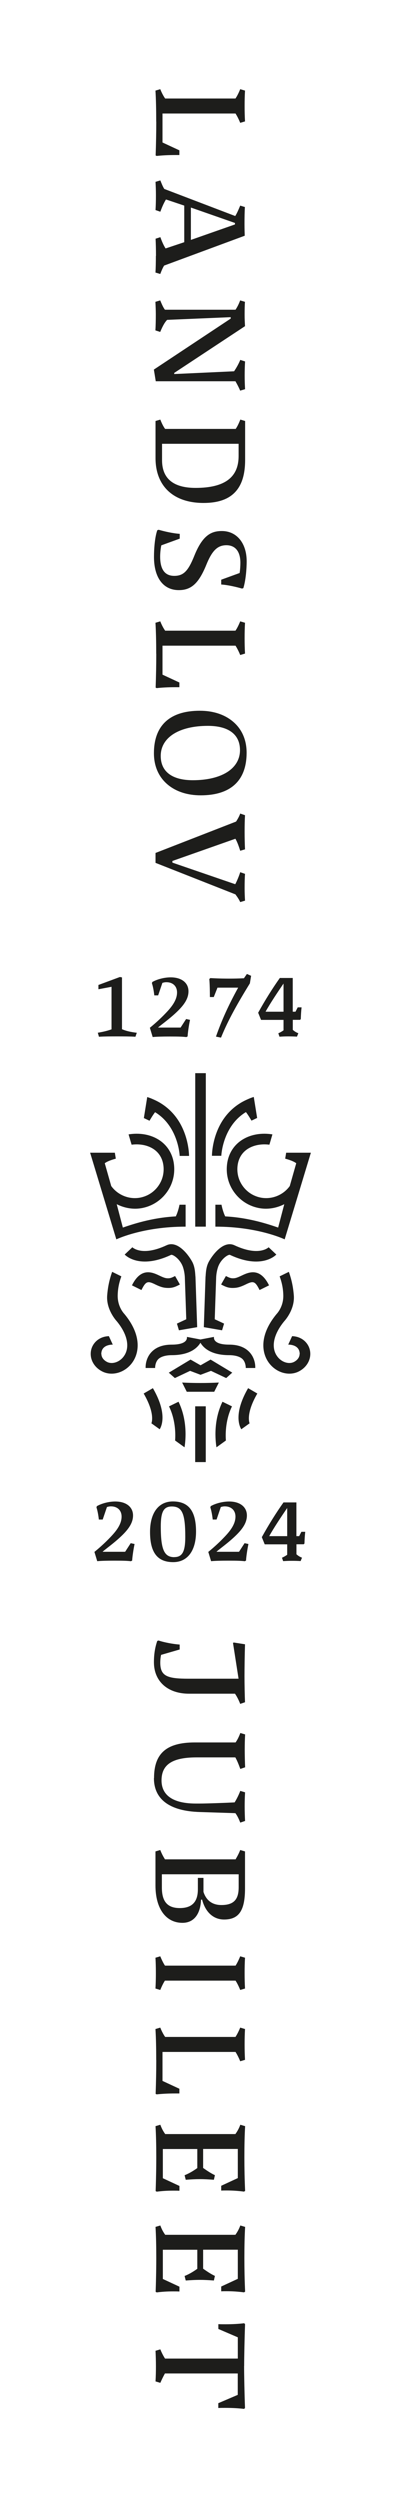 <?xml version="1.0" encoding="UTF-8"?><svg id="Layer_1" xmlns="http://www.w3.org/2000/svg" viewBox="0 0 70.08 436.52"><defs><style>.cls-1{fill:#1d1d1b;}</style></defs><path class="cls-1" d="m26.9,290.24c0,3.33,2.4,5.49,6.12,5.49h8.06v.02c.35.51.65,1.12.9,1.76l.84-.29c-.05-1.1-.09-3.21-.09-4.47,0-1.43.03-3.73.09-5.65l-1.98-.31-.12.08.97,6.24h-8.77c-1.72,0-3.02-.09-3.83-.51-.76-.4-1.08-1.08-1.08-2.29,0-.47.05-.94.14-1.34v-.03s.04,0,.04,0l3.21-.93v-.86c-1.14-.08-2.78-.39-3.69-.71l-.23.08c-.39,1.14-.58,2.33-.58,3.72Z"/><path class="cls-1" d="m26.9,310.48c0,3.7,2.76,5.75,7.99,5.91l6.26.2v.02c.37.49.65,1.15.84,1.63l.84-.29c-.04-.78-.07-1.63-.07-2.58,0-.83.02-1.51.07-2.42l-.84-.25c-.21.57-.61,1.42-.98,1.99v.02s-.04,0-.04,0c-1.31.07-4.79.2-6.12.2h-.61c-4.97,0-6.01-2.19-6.01-4.03,0-2.79,1.89-4.03,6.13-4.03h6.78v.03c.33.57.61,1.32.83,1.92l.03.07.84-.29c-.04-.89-.07-2.16-.07-3.05,0-.98.02-1.81.07-2.69l-.84-.25c-.11.3-.43,1.11-.82,1.63v.02h-7.15c-4.92,0-7.11,1.91-7.11,6.21Z"/><path class="cls-1" d="m35.13,331.74v-.05h.2v.04c.59,2.18,1.99,3.43,3.83,3.43,2.6,0,3.66-1.57,3.66-5.42v-6.47l-.84-.25c-.21.55-.48,1.07-.8,1.61v.02h-12.36v-.02c-.34-.54-.6-1.06-.81-1.61l-.84.25v5.95c0,4.02,1.81,6.52,4.72,6.52,1.95,0,3.13-1.46,3.24-4Zm-6.84-2.16v-2.32h13.42v2.28c0,2.17-.9,3.09-3.02,3.09-1.98,0-2.79-1.24-3.13-2.29v-.02s0-2.43,0-2.43h-.98v2c0,2.2-1.03,3.27-3.16,3.27s-3.13-1.11-3.13-3.58Z"/><path class="cls-1" d="m27.24,344.52c0,.96-.02,1.79-.07,2.69l.84.25c.14-.35.47-1.11.8-1.61v-.02h12.36v.02c.34.49.67,1.26.81,1.61l.84-.25c-.05-.9-.07-1.73-.07-2.69s.02-1.81.07-2.69l-.84-.25c-.14.35-.47,1.11-.8,1.61v.02h-12.36v-.02c-.34-.5-.67-1.27-.81-1.61l-.84.25c.05.87.07,1.7.07,2.69Z"/><path class="cls-1" d="m27.31,359.71c0,1.87-.04,3.85-.11,5.89l.18.09c.92-.1,2-.16,3.21-.16h.76v-.82l-2.95-1.37v-5.06h12.77v.02c.37.58.66,1.24.81,1.61l.84-.25c-.05-.9-.07-1.73-.07-2.69s.02-1.81.07-2.69l-.84-.25c-.17.42-.5,1.15-.82,1.61v.02h-12.31v-.02c-.39-.55-.69-1.23-.84-1.61l-.84.25c.09,1.54.13,3.31.13,5.41Z"/><path class="cls-1" d="m27.31,376.65c0,1.29-.02,3.37-.11,5.92l.19.11c.94-.12,1.8-.18,2.87-.18.41,0,.72,0,1.1.02v-.84l-2.9-1.35v-5.1h6.02v3.34h-.02c-.85.6-1.49.95-2.2,1.24l.2.79c.99-.07,1.71-.11,2.46-.11s1.52.04,2.46.11l.18-.8c-.59-.28-1.12-.6-2.04-1.25h-.02v-3.33h6.06v5.1h-.03s-2.87,1.33-2.87,1.33v.84c.32-.02.59-.02.94-.02,1.02,0,1.96.06,3.05.2l.19-.13c-.09-1.91-.13-3.89-.13-5.89,0-2.1.04-3.87.13-5.41l-.84-.25c-.21.57-.48,1.1-.85,1.61l-.02.02h-12.27v-.02c-.44-.61-.66-1.13-.84-1.61l-.84.25c.09,1.54.13,3.31.13,5.41Z"/><path class="cls-1" d="m27.31,394.24c0,1.29-.02,3.37-.11,5.92l.19.11c.94-.12,1.8-.18,2.87-.18.41,0,.72,0,1.1.02v-.84l-2.9-1.35v-5.1h6.02v3.34h-.02c-.85.6-1.49.95-2.2,1.24l.2.79c.95-.07,1.7-.11,2.46-.11s1.53.04,2.46.11l.18-.8c-.59-.28-1.12-.6-2.04-1.25h-.02v-3.33h6.06v5.1h-.03s-2.87,1.33-2.87,1.33v.84c.32-.02.59-.02.94-.02,1.02,0,1.96.06,3.05.2l.19-.13c-.09-1.91-.13-3.89-.13-5.89,0-2.1.04-3.87.13-5.41l-.84-.25c-.21.57-.48,1.1-.85,1.61l-.02.02h-12.27v-.02c-.44-.61-.66-1.13-.84-1.61l-.84.25c.09,1.54.13,3.31.13,5.41Z"/><path class="cls-1" d="m42.67,413.12c0-1.44.07-5.01.16-7.3l-.15-.17c-.98.12-2.07.18-3.31.18-.41,0-.8,0-1.21-.02v.84l3.4,1.46v3.71h-12.73v-.02c-.36-.55-.66-1.21-.81-1.59l-.84.25c.04.86.07,1.73.07,2.73,0,.91-.02,1.77-.07,2.62l.84.25c.25-.57.51-1.11.79-1.61v-.03h12.74v3.75h-.03s-3.37,1.44-3.37,1.44v.84c.41-.02.8-.02,1.21-.02,1.24,0,2.33.06,3.31.18l.15-.17c-.09-2.28-.16-5.87-.16-7.32Z"/><path class="cls-1" d="m22.84,269.45l-.97,1.5h-3.91v-.04c.28-.23.58-.47.9-.72.54-.42,1.15-.9,1.75-1.43,1.58-1.4,2.64-2.65,2.64-4.15s-1.22-2.44-3.11-2.44c-1.09,0-2.34.32-3.19.8h-.02s-.07.23-.07.23v.02c.18.5.34,1.41.41,2.06v.04h.68l.74-2.18c.18-.06.4-.12.7-.12,1.13,0,1.86.7,1.86,1.79,0,1.37-.99,2.58-1.96,3.59-1.01,1.07-2.06,1.98-2.76,2.55l-.03.02.49,1.62h.04c.6-.06,1.63-.09,2.98-.09,1.67,0,2.27.03,2.86.1h.02s.21-.12.21-.12v-.03c.03-.6.21-1.86.41-2.81v-.05s-.65-.14-.65-.14h-.03Z"/><path class="cls-1" d="m30.21,262.16c-2.5,0-3.99,1.99-3.99,5.33,0,3.59,1.29,5.27,4.05,5.27,2.5,0,3.99-1.99,3.99-5.33,0-3.59-1.29-5.27-4.05-5.27Zm.25,9.73c-1.76,0-2.36-1.34-2.36-5.33,0-2.6.5-3.52,1.92-3.52,1.81,0,2.36,1.24,2.36,5.31,0,2.57-.52,3.53-1.92,3.53Z"/><path class="cls-1" d="m42.74,269.45l-.97,1.5h-3.91v-.04c.28-.23.58-.47.9-.72.54-.42,1.15-.9,1.75-1.43,1.58-1.4,2.64-2.65,2.64-4.15s-1.22-2.44-3.11-2.44c-1.09,0-2.34.32-3.19.8h-.02s-.07.23-.07.23v.02c.18.5.34,1.41.41,2.06v.04h.68l.74-2.18c.18-.06.4-.12.7-.12,1.13,0,1.86.7,1.86,1.79,0,1.37-.99,2.58-1.96,3.59-1.01,1.07-2.06,1.98-2.76,2.55l-.03.02.49,1.62h.04c.6-.06,1.63-.09,2.98-.09,1.67,0,2.27.03,2.86.1h.02s.21-.12.21-.12v-.03c.03-.6.21-1.86.41-2.81v-.05s-.65-.14-.65-.14h-.03Z"/><path class="cls-1" d="m52.66,267.48l-.38.74h-.48v-5.89h-2.25l-.02.02c-1.27,1.79-2.58,3.88-3.77,6.04v.02s.5,1.24.5,1.24h3.93v1.82c-.38.27-.64.39-.87.5l-.04.02.2.59h.04c.53-.03.85-.05,1.46-.05.57,0,.95.01,1.52.04h.04s.24-.59.24-.59l-.05-.02c-.28-.11-.55-.25-.92-.57v-1.75h1.27l.13-.13v-.02c.02-.68.06-1.4.13-1.97v-.06s-.67,0-.67,0Zm-2.47-4.16v4.9h-3.14c.8-1.45,2.16-3.48,3.13-4.9h.01Z"/><path class="cls-1" d="m21.32,179.7v-9.04l-.36-.07h-.01s-3.72,1.38-3.72,1.38h-.03v.76l2.29-.43v7.43c-.83.3-1.73.48-2.34.58h-.06s.19.67.19.67v.04s.05,0,.05,0c.87-.06,2.23-.06,3.13-.06.97,0,2.29,0,3.17.06h.04s.24-.7.24-.7h-.06c-1.01-.12-1.86-.32-2.52-.61Z"/><path class="cls-1" d="m32.53,177.92l-.97,1.5h-3.91v-.04c.28-.23.58-.46.9-.71.54-.42,1.15-.9,1.75-1.43,1.58-1.4,2.64-2.65,2.64-4.15s-1.22-2.44-3.11-2.44c-1.09,0-2.34.32-3.19.8h-.02s-.07.23-.07.23v.02c.18.5.34,1.41.41,2.06v.04h.68l.74-2.18c.18-.06.4-.12.7-.12,1.13,0,1.86.7,1.86,1.79,0,1.37-.99,2.58-1.96,3.59-1.01,1.07-2.06,1.98-2.76,2.55l-.03.02.49,1.62h.04c.6-.06,1.63-.09,2.98-.09,1.67,0,2.27.03,2.86.1h.02s.21-.12.21-.12v-.03c.03-.6.21-1.86.41-2.81v-.05s-.65-.14-.65-.14h-.03Z"/><path class="cls-1" d="m43.15,170.06l-.52.75c-.91.04-1.64.06-2.49.06-.67,0-1.74,0-3.36-.09h-.02s-.18.16-.18.16v.03c.08.81.1,2.28.1,3.07v.05h.68l.65-1.64h3.61c-1.69,3.07-2.88,5.7-3.86,8.5l-.02.05.85.17h.04s.01-.03.01-.03c1.24-3.06,2.91-5.99,5.03-9.44l.21-1.28v-.04s-.7-.31-.7-.31l-.04-.02Z"/><path class="cls-1" d="m52.02,175.91l-.38.74h-.48v-5.89h-2.25l-.02.02c-1.27,1.79-2.58,3.88-3.77,6.04v.02s.5,1.24.5,1.24h3.93v1.82c-.38.27-.64.39-.87.5l-.04.02.2.59h.04c.53-.03.85-.05,1.46-.05.57,0,.95.01,1.52.04h.04s.24-.59.24-.59l-.05-.02c-.28-.11-.55-.25-.92-.57v-1.75h1.27l.13-.13v-.02c.02-.68.06-1.4.13-1.97v-.06s-.67,0-.67,0Zm-2.47-4.16v4.9h-3.14c.8-1.45,2.16-3.48,3.13-4.9h.01Z"/><path class="cls-1" d="m27.31,21.25c0,1.87-.04,3.85-.11,5.89l.18.09c.92-.1,2-.16,3.21-.16h.76v-.82l-2.95-1.37v-5.06h12.77v.02c.37.58.66,1.24.81,1.61l.84-.25c-.05-.9-.07-1.73-.07-2.69s.02-1.81.07-2.69l-.84-.25c-.17.42-.49,1.15-.82,1.61v.02h-12.31v-.02c-.39-.55-.69-1.23-.84-1.61l-.84.25c.09,1.54.13,3.31.13,5.41Z"/><path class="cls-1" d="m27.24,44.66c0,1.02-.02,2.11-.07,2.93l.84.25c.02-.06.05-.12.07-.18.15-.39.33-.83.59-1.27h0s.02-.02.02-.02l14.08-5.21c-.01-.32-.04-1.1-.04-2.08,0-1.1.02-2.19.07-2.93l-.82-.25c-.05.11-.09.22-.14.33-.2.47-.43,1.01-.7,1.44l-.02.04h-.04s-12.37-4.72-12.37-4.72h0c-.28-.45-.46-.93-.63-1.35l-.06-.14-.84.25c.04.83.07,1.4.07,2.35s-.02,1.73-.07,2.58l.84.29c.24-.65.54-1.4.96-2.1l.02-.03h.04s3.16,1.06,3.16,1.06v6.4h-.03s-3.23,1.08-3.23,1.08l-.02-.03c-.39-.61-.7-1.39-.89-1.94l-.84.27c.04.79.07,1.94.07,3.02Zm6.11-8.42l.07.02,7.64,2.67v.27h-.03s-7.67,2.69-7.67,2.69v-5.65Z"/><path class="cls-1" d="m42.83,67.94c-.05-.89-.07-1.58-.07-2.37,0-.84.02-1.58.07-2.46l-.84-.27c-.28.68-.63,1.32-1.07,1.97v.02s-.04,0-.04,0l-10.43.48v-.21h.02s12.35-8.15,12.35-8.15c-.04-.79-.07-1.2-.07-2.04s.02-1.67.06-2.21l-.84-.25c-.21.58-.5,1.17-.8,1.61l-.02.02h-12.34v-.02c-.33-.44-.59-1.09-.81-1.61l-.84.25c.04.82.07,1.57.07,2.15,0,1-.02,2.03-.07,2.84l.84.27c.27-.65.67-1.55,1.19-2.09h.01s.02-.02.02-.02l11.1-.47v.24l-.02.02-13.41,8.89.33,2.04h13.94v.03c.33.57.62,1.14.81,1.61l.84-.25Z"/><path class="cls-1" d="m27.18,79.99c0,4.9,3.14,7.83,8.39,7.83,2.59,0,4.43-.66,5.63-2.01,1.1-1.24,1.64-3.04,1.64-5.5v-6.8l-.84-.25c-.28.71-.55,1.26-.8,1.61v.02h-12.36v-.02c-.34-.46-.64-1.13-.82-1.61l-.84.25v6.49Zm14.52-2.5v2.14c0,3.74-2.46,5.56-7.52,5.56-3.89,0-5.86-1.63-5.86-4.84v-2.86h13.38Z"/><path class="cls-1" d="m36.06,98.61c1.01-2.48,1.96-3.41,3.51-3.41s2.44,1.09,2.44,3.07c0,.47-.04,1.2-.13,1.76v.03s-.03,0-.03,0l-3.19,1.16v.84c1.15.07,2.67.43,3.64.71l.23-.08c.4-1.28.58-3.27.58-4.69,0-3.16-1.74-5.28-4.34-5.28-1.84,0-3.36.73-4.79,4.27-1.09,2.73-1.91,3.56-3.53,3.56s-2.46-1.1-2.46-3.36c0-.51.06-1.31.2-1.95v-.03s.03,0,.03,0l3.19-1.16v-.84c-1.14-.07-2.64-.41-3.69-.71l-.23.08c-.42,1.16-.58,3.17-.58,4.66,0,3.63,1.62,5.8,4.34,5.8,2.2,0,3.5-1.21,4.82-4.45Z"/><path class="cls-1" d="m27.31,114.17c0,1.87-.04,3.85-.11,5.89l.18.09c.92-.1,2-.16,3.21-.16h.76v-.82l-2.95-1.37v-5.06h12.77v.02c.37.58.66,1.24.81,1.61l.84-.25c-.05-.9-.07-1.73-.07-2.69s.02-1.81.07-2.69l-.84-.25c-.17.42-.49,1.15-.82,1.61v.02h-12.31v-.02c-.39-.55-.69-1.23-.84-1.61l-.84.25c.09,1.54.13,3.31.13,5.41Z"/><path class="cls-1" d="m35.07,138.87c5.25,0,8.03-2.57,8.03-7.44,0-2.21-.8-4.08-2.33-5.39-1.47-1.27-3.49-1.94-5.84-1.94-5.25,0-8.03,2.57-8.03,7.42,0,2.22.8,4.09,2.33,5.41,1.47,1.27,3.49,1.94,5.84,1.94Zm-6.98-6.88c0-1.59.79-2.93,2.27-3.86,1.46-.91,3.52-1.39,5.97-1.39,3.62,0,5.61,1.5,5.61,4.24,0,1.59-.79,2.93-2.27,3.86-1.46.91-3.52,1.39-5.97,1.39-3.62,0-5.61-1.5-5.61-4.24Z"/><path class="cls-1" d="m41.16,156.19c.36.48.63.9.82,1.32l.84-.25c-.04-.82-.07-1.27-.07-2.24,0-.86.02-1.77.07-2.44l-.84-.29c-.2.66-.54,1.47-.84,2.05l-.02.04h-.04s-10.95-3.76-10.95-3.76v-.3h.03s10.98-3.87,10.98-3.87l.02.04c.31.52.59,1.33.82,2.06l.84-.25c-.04-.81-.07-1.97-.07-3.05s.02-2.11.07-2.91l-.84-.29c-.13.38-.38.88-.71,1.38h0s-.01.02-.01.02l-14.08,5.48v1.73l13.98,5.51h0Z"/><path class="cls-1" d="m42.97,194.18c-4,2.44-4.29,7.41-4.29,7.63h-1.64c0-.19.03-3.15,1.72-5.94.72-1.18,1.74-2.33,3.18-3.23.41-.26.86-.49,1.34-.7l.44-.19s.2-.07.3-.11c.1-.03.33-.11.33-.11l.14.87.45,2.8-.99.47c-.26-.44-.62-1.04-.97-1.49Z"/><path class="cls-1" d="m44.61,238.86c.01-.16.07-1.62-1.02-2.78-.81-.86-2-1.3-3.54-1.3-2.98,0-2.64-1.29-2.66-1.35l-2.36.45-2.36-.45c-.02.05.32,1.35-2.66,1.35-1.54,0-2.73.44-3.54,1.3-1.09,1.16-1.03,2.62-1.02,2.78h1.66s-.03-.94.54-1.53c.45-.47,1.36-.71,2.36-.71,3.3,0,4.56-1.39,5.02-2.17.46.79,1.72,2.17,5.02,2.17,1,0,1.91.24,2.36.71.57.59.54,1.53.54,1.53h1.66Z"/><rect class="cls-1" x="34.12" y="187.38" width="1.85" height="26.8"/><path class="cls-1" d="m31.83,241.4l.81,1.61h4.8l.81-1.61c-1.02.05-2.1.08-3.22.08-1.12,0-2.19-.03-3.21-.08Z"/><path class="cls-1" d="m27.07,224.24c.57.27,1.22.58,1.96.63,1.06.08,1.54-.14,2.41-.59l-.84-1.48c-.66.34-.93.43-1.43.39-.4-.03-.84-.24-1.31-.46-1.2-.57-3.21-1.52-4.8,1.7l1.66.82c.78-1.59,1.11-1.6,2.34-1.02Z"/><path class="cls-1" d="m29.54,245.57c1.06,2.17,1.17,4.55,1.06,5.95l1.65,1.19c.2-1.22.55-4.68-1.05-7.96l-1.66.81Z"/><path class="cls-1" d="m25.11,243.32c1.83,3.16,1.51,4.78,1.35,5.2l1.45,1.04c.35-.56,1.35-2.8-1.19-7.18l-1.6.93Z"/><rect class="cls-1" x="34.11" y="245.55" width="1.85" height="9.74"/><path class="cls-1" d="m27.11,194.2c4,2.44,4.29,7.41,4.29,7.63h1.64c0-.19-.03-3.15-1.72-5.94-.72-1.18-1.74-2.33-3.18-3.23-.41-.26-.86-.49-1.34-.7l-.44-.19s-.2-.07-.3-.11c-.1-.03-.33-.11-.33-.11l-.14.87-.45,2.8.99.47c.26-.44.62-1.04.97-1.49Z"/><path class="cls-1" d="m32.44,214.18h0s0,0,0,0v-3.83h-1.07s-.21,1.16-.65,2.04c-4.28.22-7.77,1.45-9.25,1.95l-1.07-4.08c1.28.65,2.76.94,4.22.71,1.82-.29,3.42-1.27,4.51-2.76s1.52-3.32,1.24-5.14c-.28-1.81-1.29-3.3-2.84-4.19-1.41-.82-3.21-1.11-5.06-.81l.37,1.27h0l.16.53c1.34-.17,2.61.05,3.6.62,1.17.67,1.86,1.8,1.98,3.23.08.97-.11,1.95-.57,2.8-.77,1.43-2.11,2.37-3.68,2.62-1.87.29-3.78-.51-4.89-2.05l-1.13-3.98c.57-.46,1.93-.8,1.93-.8l-.17-1.04h-4.32l4.58,15.13s4.61-2.23,12.11-2.22Z"/><path class="cls-1" d="m17.72,236.41c0,.48.28,1.01.94,1.37.87.47,2.1.12,2.86-.81,1.27-1.55.83-3.92-1.12-6.28,0,0-1.87-1.97-1.67-4.51.09-1.15.3-2.52.87-4.11l1.61.79c-.48,1.3-.62,2.39-.64,3.28-.05,2.02,1.09,3.2,1.18,3.3,3.09,3.73,2.64,6.94,1.19,8.71-.9,1.1-2.18,1.7-3.43,1.7-.61,0-1.21-.14-1.75-.44-1.56-.85-2.27-2.52-1.73-4.05.38-1.06,1.43-2.01,3-2.06l.68,1.48s-1.82-.08-1.99,1.4c0,0-.02.1-.02.23Z"/><path class="cls-1" d="m52.36,236.41c0,.48-.28,1.01-.94,1.37-.87.47-2.1.12-2.86-.81-1.27-1.55-.83-3.92,1.12-6.28,0,0,1.87-1.97,1.67-4.51-.09-1.15-.3-2.52-.87-4.11l-1.61.79c.48,1.3.62,2.39.64,3.28.05,2.02-1.09,3.2-1.18,3.3-3.09,3.73-2.64,6.94-1.19,8.71.9,1.1,2.18,1.7,3.43,1.7.61,0,1.21-.14,1.75-.44,1.56-.85,2.27-2.52,1.73-4.05-.38-1.06-1.43-2.01-3-2.06l-.68,1.48s1.82-.08,1.99,1.4c0,0,.02.1.02.23Z"/><path class="cls-1" d="m43.01,224.24c-.57.27-1.22.58-1.96.63-1.06.08-1.54-.14-2.41-.59l.84-1.48c.66.34.93.43,1.43.39.4-.03.84-.24,1.31-.46,1.2-.57,3.21-1.52,4.8,1.7l-1.66.82c-.78-1.59-1.11-1.6-2.34-1.02Z"/><path class="cls-1" d="m40.54,245.57c-1.06,2.17-1.17,4.55-1.06,5.95l-1.65,1.19c-.2-1.22-.55-4.68,1.05-7.96l1.66.81Z"/><path class="cls-1" d="m44.97,243.32c-1.83,3.16-1.51,4.78-1.35,5.2l-1.45,1.04c-.35-.56-1.35-2.8,1.19-7.18l1.6.93Z"/><path class="cls-1" d="m37.64,214.18h0s0,0,0,0v-1.85s0-1.98,0-1.98h1.07s.21,1.16.65,2.04c4.28.22,7.77,1.45,9.25,1.95l1.07-4.08c-1.28.65-2.76.94-4.22.71-1.82-.29-3.42-1.27-4.51-2.76s-1.52-3.32-1.24-5.14c.28-1.81,1.29-3.3,2.84-4.19,1.41-.82,3.21-1.11,5.06-.81l-.37,1.27h0l-.16.53c-1.34-.17-2.61.05-3.6.62-1.17.67-1.86,1.8-1.98,3.23-.08.97.11,1.95.57,2.8.77,1.43,2.11,2.37,3.68,2.62,1.87.29,3.78-.51,4.89-2.05l1.13-3.98c-.57-.46-1.93-.8-1.93-.8l.17-1.04h4.32s-4.58,15.13-4.58,15.13c0,0-4.61-2.23-12.11-2.22Z"/><polygon class="cls-1" points="35.05 238.39 33.3 237.39 29.5 239.68 30.56 240.62 33.22 239.36 35.05 240.05 36.87 239.36 39.53 240.62 40.59 239.67 36.8 237.39 35.05 238.39"/><path class="cls-1" d="m34.15,222.88c-.05-.8-.11-1.76-.58-2.61-.81-1.45-2.66-3.69-4.46-2.84-4.25,1.99-5.91.41-5.98.35l-1.34,1.27c.1.11,2.55,2.66,8.1.06.27-.13,1.55.67,2.06,2.06.19.53.31,1.16.35,1.8l.16,4.66h0l.09,2.72-1.63.76.35,1.17,3.19-.55-.3-8.85Z"/><path class="cls-1" d="m35.93,222.88c.05-.8.11-1.76.58-2.61.81-1.45,2.66-3.69,4.46-2.84,4.25,1.99,5.91.41,5.98.35l1.34,1.27c-.1.11-2.55,2.66-8.1.06-.27-.13-1.55.67-2.06,2.06-.19.53-.31,1.16-.35,1.8l-.16,4.66h0l-.09,2.72,1.63.76-.35,1.17-3.19-.55.3-8.85Z"/></svg>